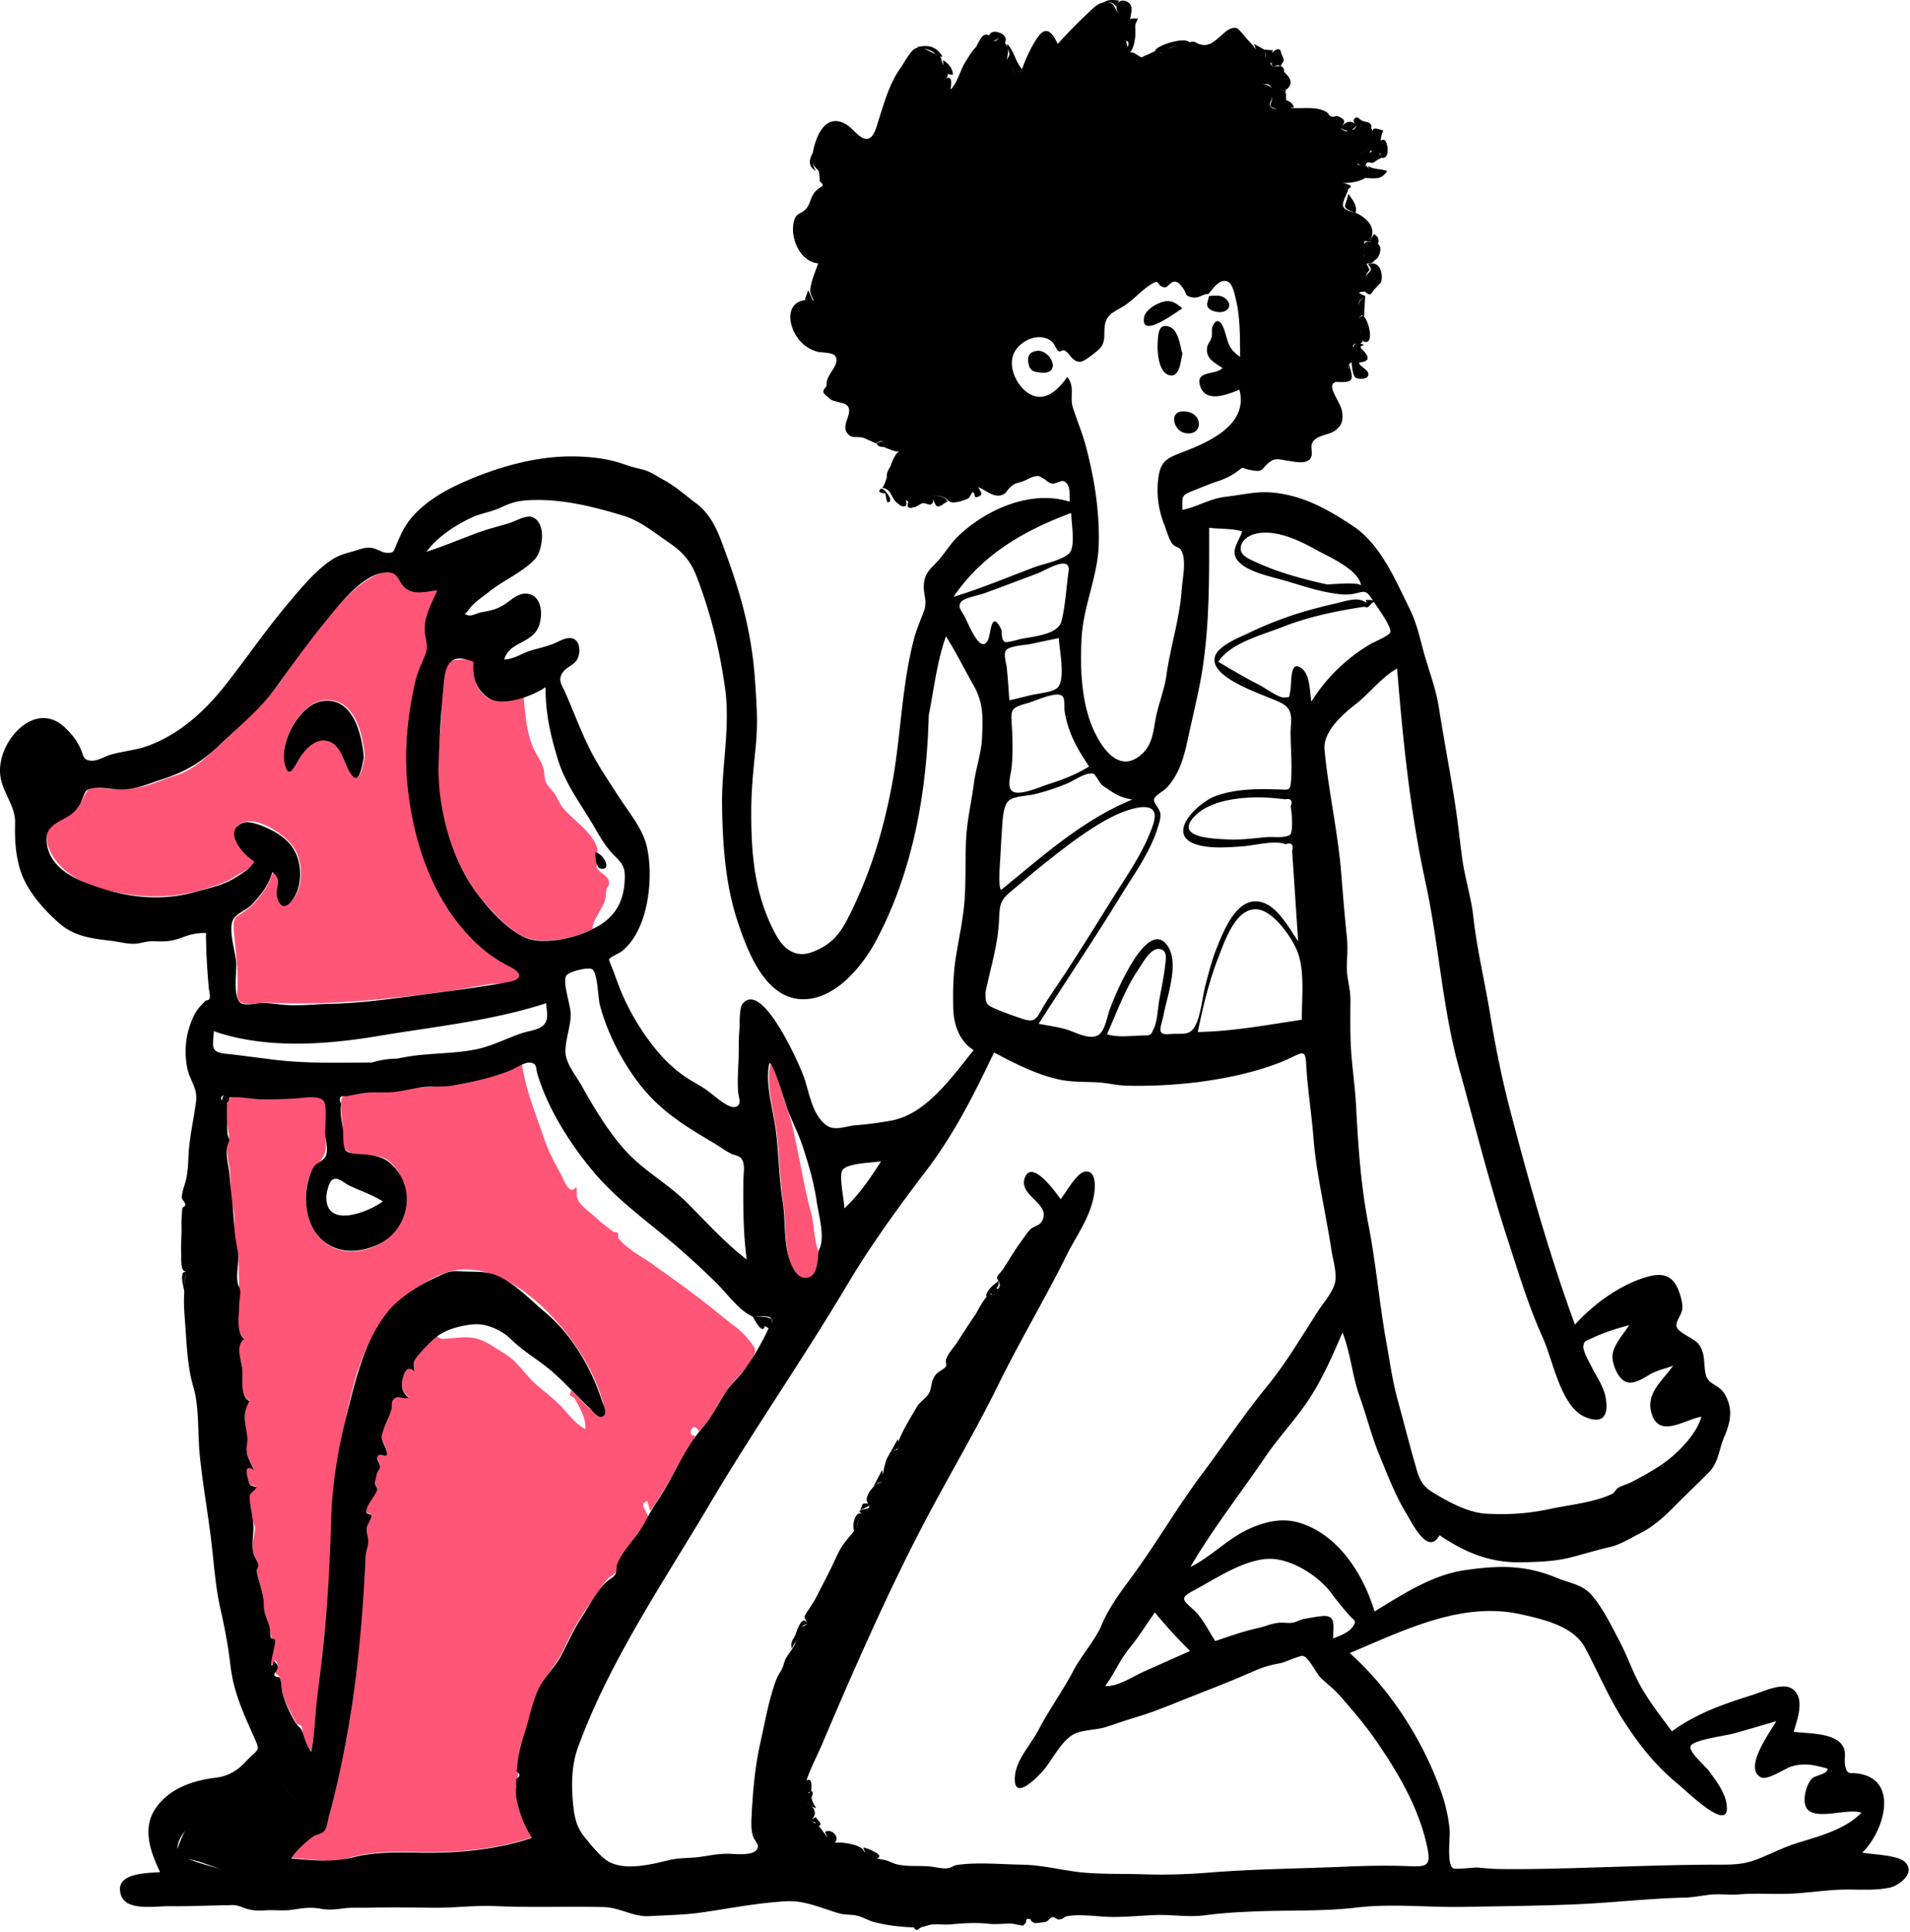 <svg xmlns="http://www.w3.org/2000/svg" width="693" height="701" fill="none">
  <path fill="#FF5678" fill-rule="evenodd" d="M132.348 274.558c-.638-8.128-3.622-21.14-14.243-20.532-8.862.508-16.47 14.384-14.829 22.489 1.191 5.883 3.105 2.541 4.726-.287.212-.37.419-.732.619-1.062 2.036-3.373 5.722-7.453 10.098-6.588 3.767.746 5.36 4.469 6.808 7.855.422.984.831 1.94 1.277 2.786 3.43 6.496 4.62.213 5.417-3.998l.127-.663Zm-44.083 23.829c-7.544 2.736.666 11.917 4.236 13.906-.692 1.996-3.847 3.802-6.22 5.161l-.002.001c-.648.371-1.237.708-1.703 1.007-2.808 1.804-6.395 2.903-9.69 3.912l-.393.12-.328.101c-9.297 2.86-18.333 3.276-27.928 1.874-9.22-1.347-19.778-4.349-25.726-11.906-2.573-3.268-4.938-8.243-2.47-12.335 1.152-1.911 3.181-2.9 5.246-3.907 1.921-.937 3.873-1.888 5.176-3.611.61-.805 1.054-1.748 1.492-2.678.401-.85.796-1.69 1.31-2.403.18-.251.333-.471.468-.664.49-.7.73-1.042 1.056-1.186.314-.138.708-.092 1.481-.003.351.041.781.09 1.316.136 5.31.45 10.972.792 16.2-.487 2.242-.548 4.45-1.369 6.647-2.185 1.655-.615 3.303-1.227 4.955-1.719 4.081-1.217 7.951-3.775 11.107-6.532 7.28-6.361 14.407-13.273 21.148-20.205 3.701-3.806 6.667-8.215 9.638-12.631 2.408-3.579 4.819-7.163 7.628-10.435 1.433-1.669 2.855-3.432 4.298-5.22 5.714-7.082 11.748-14.562 20.067-18.201 4.716-2.062 5.649-.782 7.422 1.65.477.655 1.017 1.394 1.708 2.174 2.755 3.11 6.576 2.581 10.299 2.064.794-.11 1.583-.219 2.356-.293-.374.852-.782 1.716-1.195 2.591-1.645 3.487-3.375 7.153-3.455 10.953-.026 1.263.309 2.453.641 3.63.316 1.122.628 2.231.621 3.379-.01 1.553-.852 3.036-1.678 4.493-.416.732-.828 1.459-1.128 2.183-4.033 9.719-5.008 22.887-5.159 33.323-.311 21.59 6.152 44.587 19.898 61.515 2.9 3.572 6.161 6.872 9.806 9.691.678.524 2.193 1.295 3.91 2.168h.001c3.3 1.679 7.346 3.738 7.627 5.153.674 3.388-5.401 3.748-9.067 3.965h-.001c-.84.05-1.553.092-2.03.162-2.477.361-4.941.795-7.404 1.228h-.002v.001h-.001c-2.885.507-5.771 1.015-8.677 1.406-21.588 2.903-42.899 5.222-64.663 4.049-.876-.047-2.03.082-3.252.218-2.138.239-4.487.501-5.935-.112-2.133-.903-1.984-2.52-1.804-4.474.046-.496.094-1.013.107-1.546.122-4.98-.373-9.901-.869-14.832-.177-1.765-.355-3.531-.505-5.301-.362-4.288.336-4.742 2.602-6.219.607-.396 1.327-.865 2.168-1.5 4.121-3.111 8.15-8.887 9.495-13.837 2.475 1.996 2.195 3.396 1.832 5.205-.199.993-.422 2.109-.229 3.514.666 4.837 3.936 4.044 6.093.807 3.346-5.022 3.05-12.96-.077-17.979-2.801-4.494-12.795-11.395-18.464-9.339ZM260.812 476.68c2.055 1.654 4.109 3.306 6.2 4.918 2.108 1.625 3.702 3.236 5.269 5.354l.32.431c1.653 2.221 1.84 2.472.566 5.032-1.398 2.805-3.445 5.036-5.486 7.26-1.49 1.624-2.978 3.245-4.207 5.084-1.073 1.606-2.023 3.273-2.968 4.934l-.001.001c-1.98 3.477-3.945 6.928-6.997 9.733-2.017-4.548-4.623 2.099-1.274 1.398-.971 2.88-2.691 5.494-4.411 8.107-1.035 1.573-2.07 3.145-2.942 4.776-2.743 5.13-5.742 9.79-8.989 14.613l-.1-.363-.266-.961-.232-.836-.395-1.425c-2.409.576-1.508 2.06-.843 3.158.207.341.391.645.447.872.058.242.16.42.262.596.239.417.475.828.132 2.071-.261.941-.976 1.782-1.659 2.585-.281.331-.557.655-.793.977-1.586 2.165-3.077 4.385-4.572 6.61l-.657.978c-1.231 1.828-1.879 3.424-2.561 5.103a60.487 60.487 0 0 1-.81 1.933c-.598 1.347-1.166 1.709-1.88 2.163-.446.284-.95.604-1.553 1.225-1.023 1.053-2.043 2.599-3.019 4.079-.569.862-1.124 1.702-1.655 2.409-4.294 5.711-8.152 12.25-11.083 18.747-1.275 2.827-3.042 5.27-4.812 7.715-2.107 2.914-4.217 5.83-5.499 9.401-.674 1.874-1.109 3.802-1.544 5.729-.343 1.522-.687 3.044-1.148 4.54-.377 1.221-.847 2.409-1.317 3.597-.748 1.889-1.495 3.777-1.866 5.794-.298 1.614-.306 3.38-.314 5.048-.005 1.149-.01 2.252-.109 3.228-.06.589-.177 1.274-.303 2.018l-.001.001c-.293 1.722-.64 3.763-.471 5.685.513 5.801 2.919 10.835 5.792 15.668-13.105 4.441-28.015 5.689-41.764 5.367-7.027-.166-15.035-.232-21.911 1.394-.827.195-1.614.401-2.38.601-2.915.761-5.519 1.441-8.827 1.182-2.769-.217-5.536-.463-8.304-.709-1.403-.124-2.805-.249-4.208-.37 1.064-2.144 4.234-4.774 6.507-6.66.328-.272.637-.529.919-.766.621-.525 1.438-.856 2.227-1.177.847-.343 1.662-.674 2.172-1.217.848-.903 1.254-2.819 1.574-4.33.106-.5.202-.956.302-1.315 3.093-11.098 5.377-22.297 7.314-33.65 3.423-20.06 4.75-40.484 6.014-60.669.041-.66.21-1.382.379-2.103.202-.866.405-1.731.385-2.483-.024-.918-.113-1.671-.198-2.387-.121-1.021-.234-1.967-.134-3.214.052-.648.451-1.4.843-2.139.422-.793.834-1.571.798-2.185-.027-.467-.4-.566-.803-.673-.498-.133-1.042-.277-1.041-1.142.003-1.344 1.149-3.04 2.217-4.618.721-1.068 1.406-2.081 1.677-2.896.151-.456-.11-1.003-.374-1.553-.219-.457-.439-.916-.425-1.329-.01.281.75-3.142.78-3.276.098-.426.316-.73.533-1.033.302-.422.602-.841.575-1.585-.015-.414-.252-.875-.496-1.35-.406-.792-.833-1.622-.287-2.337.291-.382.956-.279 1.619-.176.696.108 1.389.215 1.64-.241.319-.58-.234-1.868-.818-3.23-.569-1.328-1.168-2.725-1.017-3.6.265-1.524.964-3.059 1.668-4.605.63-1.382 1.264-2.774 1.595-4.174.102-.435.134-.951.166-1.487.067-1.09.138-2.26.826-2.993.975-1.038 1.875-.852 2.935-.634.76.157 1.601.33 2.609.081-2.463-2.09-2.94-3.921-2.213-6.973.569-2.382 1.702-5.027 4.307-2.648-.389-3.556-.375-4.111 2.28-6.805.436-.442.884-.987 1.345-1.548.9-1.095 1.852-2.253 2.87-2.837l1.399-1.469c.631.658 1.382 1.031 2.251 1.116 1.411-.075 2.688-.19 3.878-.298 5.089-.46 8.582-.776 14.125 2.842.772.504 1.543.975 2.306 1.44 2.088 1.273 4.116 2.509 5.932 4.305 1.167 1.154 2.238 2.394 3.31 3.635 1.467 1.698 2.935 3.397 4.647 4.874.947.817 1.89 1.592 2.823 2.359 2.331 1.916 4.601 3.782 6.71 6.123.387.429.772.867 1.158 1.308 2.052 2.339 4.152 4.733 6.906 6.126.23-3.61-1.57-6.869-3.319-10.036-.15-.272-.3-.542-.447-.812-.225-.41-1.856-1.512-1.82-1.39-.099-.343.039-.663.173-.973.134-.31.263-.61.147-.915.966.873 1.942 1.89 2.939 2.928 1.931 2.011 3.936 4.098 6.079 5.365 4.916 2.907 3.249-2.141 2.173-5.398v-.001c-.085-.255-.165-.5-.239-.728-2.884-8.968-8.109-17.562-14.15-24.8-10.57-12.661-28.202-26.797-45.076-18.828-16.724 7.899-25.534 21.165-30.333 38.811-5.568 20.483-8.125 40.054-8.654 61.271-.304 12.147-1.543 24.194-2.82 36.273-.366 3.466-.669 7.016-.975 10.596-.733 8.596-1.481 17.363-3.16 25.533-1.493-2.173-2.373-3.812-3.118-6.253-.131-.427-.134-.85-.137-1.272-.005-.553-.009-1.103-.302-1.654-.122-.229-.499-.326-.867-.421-.351-.091-.695-.18-.805-.378l-.214-.387c-1.834-3.304-4.274-7.701-5.093-11.402-.177-.8-.22-1.468-.261-2.097-.063-.966-.12-1.84-.645-2.957-.376-.797-.666-.878-.9-.943-.273-.076-.469-.131-.636-1.281-.013-.089.104-.197.261-.341.36-.332.934-.861.641-1.824-.758-2.488-1.357-1.522-1.823-.769-.188.303-.355.571-.5.565-.638-.027-.019-2.661.528-4.986.356-1.516.682-2.9.608-3.344-.119-.709-.353-.817-.59-.926-.194-.089-.39-.179-.523-.604a26.659 26.659 0 0 1-.787-3.265c-.252-1.503-.636-2.584-1.003-3.616-.513-1.442-.992-2.79-1.028-5.063-.045-2.861-.707-5.103-1.395-7.431-.444-1.501-.898-3.038-1.204-4.801-.074-.419.123-.865.313-1.297.185-.421.364-.828.283-1.185-.173-.772-.544-1.476-.922-2.194-.36-.685-.727-1.381-.934-2.159-.505-1.895-.149-3.643.206-5.387.27-1.323.538-2.645.431-4.029.041.526-.996-2.362-1.06-2.617-.203-.794-.249-1.734-.295-2.683-.04-.804-.08-1.615-.215-2.349-.068-.364-.174-.758-.283-1.166-.34-1.27-.718-2.674-.092-3.735.28-.473.73-.649 1.202-.834.487-.191.998-.391 1.373-.933a16.23 16.23 0 0 0-1.408-.383c-.402-.093-.64-.148-.814-.285-.25-.198-.369-.568-.656-1.472a81.912 81.912 0 0 0-.25-.777c-.937-2.862-1.028-5.26 2.076-3.368a35.041 35.041 0 0 0-.895-1.951c-.702-1.456-1.45-3.006-1.667-4.417-.153-.99-.034-1.964.085-2.938.107-.883.215-1.766.12-2.66a51.706 51.706 0 0 0-.446-3.104c-.558-3.382-1.003-6.081 1.225-9.882-2.68-1.37-2.632-5.157-2.589-8.545.017-1.381.034-2.697-.135-3.755a50.816 50.816 0 0 0-.402-2.131c-.642-3.169-1.236-6.098 1.201-8.23-2.952-2.121-2.42-7.964-2.016-12.418.113-1.24.216-2.373.231-3.287.033-2.009-.028-4.032-.092-6.136-.064-2.103-.13-4.289-.107-6.622.021-1.98-.393-3.496-.867-5.233-.157-.576-.32-1.177-.478-1.827-.484-2.003-.386-3.729-.287-5.485.068-1.19.136-2.395.024-3.709-.102-1.192-.365-2.386-.63-3.597-.312-1.415-.628-2.852-.699-4.334-.05-1.038-.05-2.123-.049-3.218 0-1.866.001-3.76-.249-5.498-.113-.788-.253-1.499-.389-2.194-.258-1.317-.505-2.575-.543-4.188-.006-.278-.06-.64-.119-1.019-.095-.619-.197-1.283-.104-1.705l.03-.061c.164-.364.987-2.182.981-1.241.011-1.515-.276-3.016-.57-4.564-.469-2.443-.958-5.003-.33-7.916.735-3.409 1.367-3.357 4.133-3.127h.003c.404.034.853.071 1.355.102l.614.038c2.905.179 5.81.359 8.72.37 1.141.004 2.997-.216 5.138-.47 5.433-.645 12.704-1.509 14.8.532 1.785 1.739 1.487 8.268 1.275 12.924-.076 1.653-.14 3.069-.097 3.952.147 3.026-1.386 4.892-3.035 6.899-1.338 1.629-2.752 3.35-3.404 5.859-2.774 10.675 1.809 24.766 14.317 25.678 11.667.852 22.859-8.741 21.257-20.532-.643-4.732-2.823-9.882-6.938-12.651-1.871-1.259-4.731-1.481-7.525-1.697-3.15-.243-6.216-.48-7.685-2.191-.953-1.111-.925-4.585-.904-7.122.007-.904.013-1.69-.026-2.206a44.25 44.25 0 0 0-.249-2.168c-.385-2.948-.874-6.702.605-7.765 2.128-1.531 8.699-1.561 11.127-1.567l.207-.001c3.361-.008 6.436-.016 9.782-.582 3.277-.555 6.55-.86 9.812-1.163v-.001c4.26-.396 8.501-.791 12.706-1.739 7.372-1.662 14.183-3.399 21.128-6.369 1.101 7.399 3.491 14.105 5.915 20.907v.002c.711 1.995 1.425 3.997 2.11 6.029 1.428 4.235 3.655 8.551 5.842 12.442.271.483.556 1.093.858 1.739v.001c1.274 2.726 2.849 6.097 4.948 3.269.199.845.185 1.49.172 2.106-.016.717-.03 1.395.292 2.302.607 1.711 3.041 3.724 5.07 5.401v.001c.796.657 1.529 1.264 2.066 1.78 1.281 1.234 2.652 2.267 4.035 3.309l.001.001c.6.452 1.202.905 1.8 1.378.187.147.47.166.749.186.305.021.605.041.771.228.356.405.296.906.248 1.307-.032.263-.059.483.04.607 2.26 2.839 5.731 5.079 9.008 7.193 1.218.786 2.408 1.554 3.499 2.329 5.76 4.09 11.492 8.178 17.105 12.464 2.328 1.778 4.599 3.606 6.868 5.432h.001v.001Zm-85.455-149.726c4.245 4.892 10.82 12.36 17.397 13.835 6.433 1.443 16.53-.56 22.271-3.72-.252-1.442 1.161-3.944 2.478-6.279.802-1.421 1.569-2.779 1.904-3.798.323-.984.377-1.748.432-2.514.039-.555.079-1.11.221-1.75.117-.525.328-.801.52-1.053.271-.355.506-.661.389-1.549-.198-1.532-1.305-2.369-2.388-3.188-.827-.626-1.641-1.241-2.023-2.148-.158-.372.018-1.702.162-2.798.077-.586.146-1.105.149-1.373.033-2.149-.158-3.517-1.246-5.362-1.724-2.925-4.317-5.299-6.872-7.639-1.373-1.257-2.735-2.505-3.946-3.823-1.058-1.151-1.69-2.354-2.352-3.613-.329-.625-.665-1.264-1.064-1.917-.426-.698-.982-1.33-1.53-1.955-.734-.835-1.457-1.658-1.841-2.604-.326-.802-.42-1.758-.515-2.723-.087-.875-.174-1.758-.435-2.541-.496-1.482-1.263-2.814-2.03-4.146-.578-1.001-1.155-2.003-1.617-3.07-2.196-5.072-2.763-11.109-3.285-16.659l-.152-1.604-.31.072c-6.61 1.543-12.964 3.025-16.621-4.312-.472-.947-.56-2.881-.644-4.735-.088-1.944-.173-3.8-.691-4.343-.712-.745-7.84-.273-8.652.398-2.924 2.418-2.902 10.714-2.887 16.095.003 1.305.006 2.439-.033 3.275-.121 2.558-.316 5.122-.511 7.688-.385 5.068-.771 10.145-.588 15.206.544 15.023 6.346 33.163 16.31 44.647Zm115.382 97.306c1.039 5.2 2.083 10.424 3.459 15.523.579 2.145.847 4.26 1.115 6.374.344 2.714.688 5.425 1.687 8.196-.097.631-.156 1.357-.219 2.123-.239 2.94-.526 6.474-3.201 7.516-3.048 1.186-5.029-1.711-6.162-4.221-2.003-4.445-2.272-9.863-2.533-15.123-.137-2.766-.272-5.488-.657-8.001-.744-4.868-1.091-9.695-1.44-14.53-.268-3.714-.536-7.433-.984-11.178-.265-2.215-.715-4.601-1.177-7.054-1.123-5.958-2.322-12.317-1.138-17.619 1.135-.028 3.235 6.916 4.604 11.441.482 1.593.873 2.887 1.099 3.471 1.964 5.062 2.97 10.161 4.006 15.413.218 1.105.437 2.217.667 3.337.296 1.44.585 2.885.874 4.332Z" clip-rule="evenodd"/>
  <path fill="#000" fill-rule="evenodd" d="M652.369 668.659c-4.621 1.434-8.953 3.547-13.406 5.434-5.055 2.143-8.583 2.519-14.103 2.51-21.368-.032-42.515 1.065-63.923 1.497-5.847.118-11.783.176-17.63.07-2.362-.043-4.677-.311-7.026-.505-1.519-.125-8.138.785-9.021.253-2.482-1.493-1.008-11.109-1.309-14.19-.524-5.35-1.879-10.506-3.766-15.533-6.75-17.984-18.101-35.531-32.454-48.367 19.407-8.15 40.578-18.896 62.115-14.061 8.203 1.841 19.075 4.251 23.3 12.187 4.508 8.472 8.457 17.787 13.611 25.899 5.76 9.064 11.875 16.831 20.214 23.63 3.291 2.683 19.872 19.165 17.353 6.442-.807-4.081-3.792-7.874-6.176-11.206-1.212-1.695-7.748-7.253-6.731-9.217 1.142-2.202 12.928-3.754 15.454-4.455 5.218-1.446 10.407-2.99 15.604-4.508-1.879 3.542-12.103 16.944-5.571 20.369 2.4 1.259 8.607-3.199 11.237-3.982 4.48-1.333 8.575-.455 12.979.865-.114 2.162-4.361 2.19-5.773 3.667-2.065 2.161-3.515 7.988-1.896 10.577 3.016 4.824 14.69-.099 19.911 1.732-5.868 6.055-15.074 8.434-22.993 10.892Zm-291.585-199.12c.061.125-.05.299-.752.908-.214-.769-.595-.938-1.064-.726.377-.411.688-.627 1.064.726a4.06 4.06 0 0 0 .752-.908Zm1.785-2.539c-.14.463-.459.68-.945.668l.068-.215c.323-1.01.754-.838.61-2.697.194.311.341.624.233.937.308.472.318.907.034 1.307Zm-51.941 87.279c.493-1.19.623-2.573 1.26-3.668-.624 1.11-.634 2.479-1.26 3.668ZM511.395 677.16c-7.735-.309-15.273-.171-23.006.165-16.523.72-33.12.826-49.612 2.151-8.067.649-15.822.896-23.914.625-7.074-.238-14.174.014-21.227-.579-7.744-.651-14.994-2.792-22.81-2.908-7.472-.111-16.371-.975-23.619.116-1.252.188-1.926.986-3.402 1.178-2.04.266-4.911-.565-6.999-.706-3.665-.247-7.717.159-11.293-.696-1.228-.292-2.088-.743-3.279-1.224-1.075-.433-3.485-.767-4.076-.922 3.408-1.27-4.152-3.86-4.761-4.001-.153.516.186 1.239.745 1.939-1.935-1.484.137-.936-3.027-2.44-1.33-.633-3.845-1.04-5.336-1.208-1.435-.161-2.21.009-2.863-.028.132-.146.262-.342.388-.603 1.056-2.178-2.161-4.665-3.969-3.202.209.426.548 1.213.958 1.985-.018-.021-.034-.037-.052-.059-.67-.774-1.931-2.754-3.186-4.086 1.591-.878-.355-2.072-1.089-3.297-.502.276-1.059.51-1.347.894.418-.873 1.454-1.663.846-3.36-.173-.485-.633-1.216-1.209-1.729.547.427 1.117.903 1.854.801-.922-1.396-1.26-1.922-1.612-3.322-.247-.984 1.131-1.936-.178-2.826.04-.929.592-5.193-1.724-3.705l-.001.001.002-.005c1.482-4.534 4.004-9.215 5.877-13.648 4.365-10.323 8.852-20.724 13.42-30.957 7.553-16.928 15.439-33.813 24.13-50.286 8.615-16.331 18.021-32.125 26.153-48.681 7.843-15.972 16.993-31.255 24.891-47.202 3.721-7.511 8.706-13.722 9.975-22.449.41-2.827.54-8.721-3.738-7.66-2.781.689-6.673 7.651-8.468 9.915-1.608-2.207-10.679-15.18-13.112-7.451-2.087 6.627 10.977 9.513 5.765 16.188-.517.662-2.658 1.33-3.361 1.942-1.368 1.191-2.62 3.292-3.677 4.728-2.409 3.275-4.402 6.755-6.629 10.142-.418.638-1.95 2.079-2.068 2.825-.062.396.27.803.53 1.215-1.812 1.603-4.097 3.02-4.521 5.617a.581.581 0 0 0 .352.043c-1.684 1.761-3.816 6.03-4.121 6.475-2.269 3.301-4.496 6.754-6.738 10.236-1.212 1.883-3.332 4.097-4.027 6.212-.241.731.464 2.042-.194 2.727-1.729 1.8-3.419 1.417-4.713 5.037-.508 1.425-.554 3.418-1.372 4.641-1.312 1.961-3.188 2.885-4.414 4.995-2.325 4.004-5.112 8.4-6.577 12.44-.005.017-.006.032-.013.049a18.82 18.82 0 0 0-.2-1.034c-.831 1.491-1.66 2.982-2.489 4.474 1.435-.28 2.203-.671 2.553-1.309a2.14 2.14 0 0 1-.24.667 7.507 7.507 0 0 1-2.313.642 42.863 42.863 0 0 0-1.563 2.812c-.238.484-1.038 3.434-1.375 5.668-.124-.867-.248-1.645-.262-1.748l-3.158 6.077c1.91-1.468 1.803-1.717 3.621-1.753-2.292.046-5.761 3.265-6.079 6.358-.052.502.256 1.052.528 1.571a3.2 3.2 0 0 0-.198-.023c-2.4-.204-1.698.28-2.608 2.28.347-.139 2.368-.927 3.128-1.542.082.263.096.504-.032.709-.595.945-5.456.335-2.334 2.433-2.594-1.743-3.89 3.98-3.008 5.947-.698 1.008-1.53 1.937-2.312 2.87-1.923 2.293-2.985 4.032-4.245 6.824-2.145 4.754-4.703 9.473-7.047 14.136-.89 1.773-1.928 3.283-3.019 4.929-1.937 2.921-1.596 2.192-.069 5.374-.573-.186-1.421.265-2.241.92.446-.757 1.014-1.319 2.241-.92-1.938-4.037-3.602.883-4.494 3.196.04 0 .073-.011.11-.013-.121.18-.213.34-.269.467-.911 1.877-1.985 3.027-1.208 4.995.224-1.095 1.112-1.942 1.489-2.883-.531 2.295-3.035 5.045-3.791 6.565-.628 1.263-.717 2.588-1.489 3.962-.724 1.29-1.377 2.159-1.934 3.635-2.692 7.136-4.003 15.085-5.701 22.58-2.008 8.857-2.835 18.269-3.265 27.334-.125 2.635-.194 4.964.755 7.466.138.363 1.616 2.293 1.578 2.999-.205 3.688-7.131 2.921-9.795 2.815-4.235-.17-7.118.514-11.186 1.103-3.753.542-7.436.245-11.247 1.166-6.329 1.529-15.754 3.952-21.874.592-2.959-1.624-6.685-6.333-8.832-8.976-2.643-3.252-3.532-6.564-4.006-10.707-.808-7.088-.863-14.919 1.601-21.692 11.449-31.474 31.09-60.085 48.029-88.728 15.895-26.878 33.714-52.354 49.641-79.16 8.42-14.17 18.549-28.189 28.564-41.285 10.236-13.385 17.54-27.949 24.757-43.1 7.48 3.967 15.398 8.046 23.763 9.839 4.755 1.019 9.477.71 14.273 1.039 3.534.242 6.491 1.077 10.091 1.169 15.784.402 34.022-1.489 49.11-6.151 3.62-1.119 6.857-2.279 10.251-3.891 4.332-2.057 5.503-2.93 5.749 1.852.476 9.257 1.987 18.256 2.698 27.459.694 8.971 2.501 17.817 4.099 26.68.809 4.489 1.681 8.974 2.345 13.486.504 3.424 2.024 8.186 1.42 11.609-.666 3.778-4.246 7.612-6.295 10.836-2.079 3.271-4.169 6.535-6.242 9.809-3.889 6.142-7.76 11.969-12.352 17.603-8.512 10.446-15.76 21.369-23.832 32.156-8.571 11.454-15.695 23.826-24.107 35.397-4.443 6.113-8.987 11.878-11.899 18.762-2.416 5.71-7.277 10.963-10.249 16.614-3.904 7.419-8.869 14.215-12.746 21.672-2.706 5.208-7.933 10.505-8.481 16.558-.919 10.155 8.736.007 10.971-2.824 2.997-3.798 6.284-10.444 10.787-12.503 3.216-1.47 7.915-1.31 11.405-2.461 3.659-1.206 7.25-2.458 10.945-3.56 7.196-2.151 14.138-5.186 21.134-7.916 7.241-2.826 14.48-5.678 21.585-8.82 3.29-1.455 6.061-2.201 9.575-2.834 1.512-.273 6.923-2.829 8.114-2.612 2.001.364 4.759 6.245 6.276 7.757 2.338 2.332 4.968 4.238 7.152 6.746 4.303 4.942 8.861 10.207 12.592 15.576 8.336 11.996 16.133 25.103 19.098 39.553 1.331 6.486-.222 6.917-6.494 6.665ZM294.59 661.477a1.424 1.424 0 0 1-.104-.314c.027.101.05.2.104.314.987-.586 1.249-.275 1.349.204-.496-.319-.96-.435-1.349-.204Zm-2.299-6.697a2.73 2.73 0 0 1-.065-.507c.014.168.027.336.065.507.54-.362.991-.259 1.424 0-.461-.25-.958-.313-1.424 0Zm.992-4.384c.303-.022.648-.187 1.037-.578-.319.321-.619.658-.893 1.009.005-.043.012-.084.015-.129.006-.084-.063-.188-.159-.302Zm-98.292-36.719c-2.247 5.298-3.182 11.095-5.091 16.521-1.46 4.151-2.043 8.251-2.426 12.592 1.332.982 1.302 1.846-.089 2.594a20.559 20.559 0 0 0-.101 2.84c-.362 2.764.171 5.169.903 7.818 1.158 4.201 2.627 7.219 4.782 10.85-13.08 4.438-27.983 5.687-41.707 5.366-7.417-.174-15.738-.19-22.966 1.639-7.783 1.971-14.607 1.148-22.603.459 1.168-2.353 5.632-6.279 7.893-7.914 1.151-.831 3.044-.973 3.916-1.904 1.246-1.328 1.392-3.905 1.875-5.645 3.084-11.099 5.367-22.291 7.304-33.643 3.413-20.012 4.999-40.497 6.006-60.659.085-1.705.966-3.62.923-5.235-.056-2.122-.663-2.817-.492-4.95.111-1.391 1.778-3.279 1.658-4.516-.077-.775-1.975-.106-1.861-1.622.178-2.337 3.202-5.416 3.889-7.513.305-.933-.833-1.862-.798-2.881-.01.291.751-3.152.78-3.276.229-.989 1.156-1.405 1.106-2.617-.046-1.102-1.651-2.545-.782-3.687.879-1.155 2.7.593 3.254-.417.63-1.145-2.14-5.055-1.832-6.828.539-3.104 2.65-6.442 3.477-9.593.31-1.182-.189-2.642.772-3.665 1.673-1.781 3.124.046 5.537-.552-2.394-2.033-2.92-3.993-2.21-6.972.576-2.419 1.687-5.037 4.301-2.647-.345-3.15-.713-3.47 1.549-6.101 1.953-2.272 4.484-4.993 6.822-6.733 3.494-2.603 9.072-3.941 13.216-4.247 4.523-.333 10.083 2.091 13.507 5.509 4.163 4.158 9.548 7.189 14.272 11.164 5.044 4.244 9.375 9.285 14.221 13.784.995.923 2.827 3.506 4.364 3.062 2.507-.725.482-4.466-.067-6.131-3.908-11.839-10.93-23.767-20.591-31.844-4.981-4.167-9.938-9.437-15.729-12.471-4.678-2.452-8.332-2.066-13.306-2.241-4.251-.15-5.125-.401-8.916 1.388-2.688 1.268-5.349 2.506-7.885 4.057-4.055 2.478-8.238 5.491-11.235 9.236-7.979 9.974-11.093 22.656-14.229 34.81-3.45 13.368-5.825 26.43-6.244 40.301-.425 14.114-1.079 28.02-2.47 42.077a727.577 727.577 0 0 1-2.502 21.89c-.87 6.717-.915 13.936-2.269 20.532-1.704-2.484-2.234-4.402-3.175-7.078-.635-1.802-1.279-1.74-2.198-3.069-1.947-2.811-4.381-8.144-5.148-11.615-.469-2.122-.035-3.186-.905-5.053-.269-.577-1.73-.125-1.965-1.039-.168-.655.748-1.162.707-1.385-.096-.517 1.326-1.091.098-2.717-1.745-2.308-.852.588-1.794.548-.785-.033 1.57-8.001 1.293-9.157-.098-.409-1.433-.463-1.54-.843-.324-1.149-.25-2.813-.567-4.06-.773-3.044-1.92-4.264-1.976-7.74-.075-4.594-1.777-7.846-2.596-12.229-.158-.843.77-1.755.596-2.482-.352-1.484-1.45-2.783-1.854-4.353-.778-3.023.261-7.288.048-9.746-.187-2.151-.79-5.643-1.187-8.315-.646-4.35.515-2.93 2.404-5.667-2.619-.845-2.286-.102-3.123-2.917-.966-3.251-.877-5.168 2.073-3.368-.784-1.931-2.239-4.297-2.559-6.367-.297-1.922.406-3.688.205-5.597-.545-5.166-2.157-7.97.778-12.983-3.772-1.932-2.129-8.586-2.72-12.298-.637-4.007-2.184-7.749.798-10.359-3.066-2.206-1.852-8.534-1.839-11.913.005-1.533.525-4.231.393-5.592-.092-.957-.743-1.6-.932-2.714-.697-4.131.842-8.221-.084-12.33-1.043-4.63-1.165-8.58-1.523-13.118-.346-4.398-1.026-8.969-1.319-13.478-.216-3.346-1.52-6.966-.92-10.432.048-.273.844-2.739.867-2.182-.037-.891-.686-1.994-.716-2.525-.213-4.012-.29-7.283-.118-11.355-.008 0-.017-.002-.025-.001.497-.302.764-.93.785-1.908 3.753-.363 7.86.554 11.651.655 4.088.108 8.162-.096 12.245-.284 2.626-.122 8.287-1.366 10.287.827 1.448 1.589.537 9.765.634 11.891.114 2.513 1.386 6.456-.084 8.655-.912 1.364-2.973 1.909-4.035 3.406-.647.911-1.173 2.439-1.516 3.429-1.038 2.982-1.452 6.201-1.293 9.349.75 14.741 12.563 21.51 25.827 15.57 11.555-5.174 14.697-20.824 4.769-29.593-2.337-2.065-4.828-2.589-7.811-3.099-1.896-.324-7.069-.125-8.308-1.478-1.23-1.342-.93-5.53-1.066-7.273-.219-2.797-1.344-6.953-.734-9.652-.999-2.249-.333-3.2 2.002-2.855l2.217-.446c1.862-.337 3.691-.744 5.582-.874 3.37-.231 6.656.169 10.029-.282 3.308-.443 6.55-1.27 9.864-1.698 3.522-.455 6.98.051 10.465-.547 7.234-1.238 15.006-2.904 21.773-5.747 1.813-.761 4.885-2.954 6.896-2.592 2.408.434 1.764 1.966 2.458 4.257 3.848 12.706 11.842 25.259 20.303 35.361 7.988 9.535 18.517 17.225 28.04 25.222 5.774 4.849 11.318 9.946 16.678 15.245 3.89 3.847 8.065 9.861 13.089 12.08 1.146.042 5.562-.464 6.369.364.932.953.875 1.486.503 2.081 1.067-2.812-4.011-2.338-6.872-2.445.325.545 3.537 6.988 4.332 3.404l1.384.825c-2.283 5.044-5.24 10.1-8.451 14.614-2.341 3.292-5.365 5.673-7.465 9.084-2.652 4.305-4.86 8.773-8.219 12.608-6.699 7.651-10.427 17.938-16.267 26.427-2.807 4.08-4.272 7.872-7.193 11.933-2.284 3.178-5.984 7.198-7.316 10.854-.531 1.462.039 2.73-.934 4.084-.615.856-2.437 1.785-3.296 2.672-3.413 3.525-6.074 8.554-8.75 12.701-2.851 4.416-4.838 8.997-7.253 13.597-2.477 4.72-6.576 8.064-8.722 13.122Zm-88.584 13.538c.184.496-.922 1.339-3.86 1.028 2.91.308 4.024-.528 3.86-1.028Zm-7.224 16.593ZM80.86 678.505c-2.393-.836-8.617-2.315-12.67-4.063 1.808.506 3.69.923 4.414 1.176l8.256 2.887c3.898-14.052 18.534-19.408 31.058-24.597-6.033-.253-8.188-5.49-11.835-9.234 3.639 3.734 5.829 8.982 11.835 9.234-12.522 5.188-27.16 10.546-31.058 24.597Zm-13.69-14.147c-.138.228-.274.464-.41.72-.374.699-1.78 3.821-2.37 5.871-.12-2.107 1.131-4.572 2.78-6.591Zm13.78-266.817a1.22 1.22 0 0 1 .565-.091c-.654.03-.832.808-.86 1.886-.569-.604-.705-1.396.294-1.795Zm45.456 32.472c4.265 2.118 8.404 3.351 12.473 5.913-4.992 3.881-20.929 10.148-20.453-1.845.056-1.397.873-5.152 2.148-5.983 1.94-1.264 4.141 1.075 5.832 1.915ZM77.58 374.17c18.782 6.554 40.663 4.934 59.752 1.737 20.51-3.434 40.987-5.456 60.855-11.885.02 2.767 1.22 5.664-.972 7.945-1.719 1.788-5.444 2.126-7.715 2.879-5.94 1.97-11.042 4.839-17.251 6.016-6.954 1.319-13.901 1.292-20.916 2.072-2.54.283-4.929.738-7.315 1.197-3.304.049-5.893.497-9.192 1.413-11.8.056-23.52.406-35.27-1-5.969-.715-11.872-1.59-17.855-2.199-5.604-.57-4.353-2.986-4.12-8.175Zm-7.185-50.415c-11.06 3.055-22.469 2.141-33.35-1.357-7.87-2.528-18.31-6.233-19.965-15.81-1.093-6.318 2.694-7.463 7.147-10.086 2.131-1.255 3.167-2.203 4.6-4.329.851-1.263 1.615-4.431 2.57-5.295 2.326-2.105 9.667-.257 13.307-.42 5.424-.242 9.1-2.065 14.09-3.674 8.814-2.843 14.392-6.29 21.234-12.794 6.655-6.326 14.47-12.761 19.851-20.217 6.027-8.348 11.794-16.472 18.359-24.434 4.865-5.9 13.69-17.71 22.419-17.656 4.381.028 3.733 4.16 7.212 6.26 3.177 1.917 7.333.583 10.825.251-2.302 5.231-5.494 10.612-4.365 16.532.634 3.315.97 4.46-.325 7.597-1.183 2.866-2.463 5.406-3.196 8.475-2.854 11.961-4.205 25.422-3.008 37.652 2.073 21.171 9.327 43.03 25.196 57.976 3.618 3.407 7.597 6.131 12.027 8.373 4.42 2.236 4.786 4.565-.689 5.564-10.664 1.945-21.49 3.274-32.23 4.718-10.726 1.442-21.643 2.949-32.459 3.17-5.351.11-10.669.777-16.019.397-2.664-.19-5.31-.666-7.983-.739-2.332-.065-5.814 1.1-7.985.181-3.398-1.438-1.708-11.383-1.957-14.836-.287-3.963-2.788-11.395-1.303-15.141 1.044-2.63 4.874-3.733 6.858-5.78 3.257-3.359 6.336-7.341 7.58-11.92 4.123 3.328.576 5.463 1.827 9.521 1.366 4.428 3.885 3.036 5.857-.002 3.291-5.072 3.071-12.91-.077-17.967-1.822-2.924-4.782-5.122-7.819-6.686-2.457-1.265-7.896-3.746-10.617-2.647-7.385 2.985.475 11.804 4.23 13.898-.903 2.605-7.3 6.364-9.739 7.477-3.623 1.653-8.214 2.674-12.103 3.748Zm101.361-80.774c.097 1.419.248 2.775.717 4.133.955 2.768 2.866 5.167 5.499 6.537 5.108 2.66 15.468-1.17 19.958-4.307 0 9.51 1.705 17.075 4.434 26.097 2.639 8.729 8.041 15.833 12.637 23.583 2.383 4.019 4.571 8.168 7.936 11.468 3.421 3.354 3.99 4.639 3.678 9.585-.513 8.145-4.392 13.7-11.725 17.073-5.809 3.22-17.804 5.836-24.133 3.146-6.653-2.83-13.133-10.154-17.442-15.792-9.789-12.808-14.753-32.099-14.158-48.023.31-8.294.748-16.781 1.542-25.045.578-6.021.367-14.677 9.125-11.964 2.83.876 1.704.223 1.932 3.509Zm33.606 111.217c.844-1.72 8.277-3.449 9.571-2.44 1.963 1.53 2.044 10.456 2.734 12.996a77.522 77.522 0 0 0 4.265 11.82c3.638 7.976 8.856 16.214 15.048 22.427 6.417 6.435 13.79 10.894 21.581 15.506 2.226 1.319 4.381 2.909 6.668 4.106.96.502 2.739.737 3.495 1.492 1.87 1.87 1.005 5.706.983 8.14-.09 9.752-.057 19.187 1.235 28.806-7.634-5.908-14.531-13.408-21.327-20.297-7.126-7.224-16.303-11.993-23.06-19.643-6.148-6.959-10.987-15.071-15.504-23.121-1.978-3.527-5.747-8.023-5.883-12.146-.147-4.445 1.88-9.151 1.904-13.755.015-3.257-2.965-11.333-1.71-13.891Zm91.668 99.547c-.464 2.945-.093 9.258-4.19 9.891-2.82.438-4.554-2.239-5.588-4.48-3.122-6.776-2.09-15.813-3.255-23.092-1.377-8.593-1.41-17.066-2.474-25.672-.939-7.588-4.069-17.16-2.363-24.638 1.547-.038 5.726 14.594 6.628 16.914 1.856 4.777 3.993 8.797 5.599 13.75 2.127 6.56 3.972 12.824 4.952 19.688.689 4.825 3.274 13.393.691 17.639Zm22.659-32.352c-3.822 5.934-7.95 12.118-13.337 17.068 0-2.768-2.07-11.768-.667-13.908 1.671-2.549 11.156-2.666 14.004-3.16ZM171.406 187.685c3.248-1.474 6.871-1.938 10.147-3.462 3.131-1.456 5.457-2.335 8.933-2.621 12.08-.991 24.381 2.101 35.558 5.483 6.151 1.861 11.004 5.939 16.2 9.472 5.375 3.654 8.323 6.836 10.663 13.019 5.036 13.301 8.134 25.877 10.137 39.903 2.033 14.23-1.268 28.614-1.062 42.874.202 14.068 1.207 28.715 5.676 42.11 3.455 10.357 9.579 27.029 22.486 28.062 12.252.98 22.617-11.653 27.682-21.136 13.391-25.073 18.423-53.734 19.149-81.874 1.89-9.417 2.972-19.57 6.249-28.601 3.644 5.699 6.616 11.815 9.966 17.689 3.677 6.447 3.441 11.707 3.122 19.033-.247 5.696-2.256 11.139-2.987 16.811-.844 6.548-2.393 12.933-2.766 19.546-.437 7.799-.002 15.679-.659 23.458-.551 6.542-1.996 13.112-3.044 19.594-1.018 6.298-1.143 12.499-.993 18.777.145 6.077 2.246 11.979 7.395 15.231-7.653 9.444-17.194 23.351-30.014 25.589-4.298.75-8.312 1.335-12.664 1.653-3.539.258-7.674 2.244-10.726.038-5.253-3.798-6.289-12.262-8.274-17.797-1.373-3.829-14.989-35.187-22.156-26.303-1.277 1.583-.976 7.392-1.171 9.621-.282 3.214-.152 6.482-.254 9.707-.131 4.105-.495 8.268-.21 12.372.173 2.475 1.659 5.147-1.144 5.743-2.594.552-8.063-4.602-9.951-5.937-2.533-1.791-5.265-3.135-7.831-4.861-5.276-3.546-9.462-8.012-13.216-13.073-3.78-5.093-7.145-10.808-9.702-16.623-1.299-2.951-2.36-5.975-3.445-9.005.024.067-1.61-3.755-1.52-4.022.288-.855 3.743-2.274 4.596-2.947 9.748-7.694 11.7-26.826 9.109-38.017-1.569-6.771-6.757-12.72-10.442-18.484-3.56-5.569-7.326-11.023-10.279-16.95-3.256-6.528-5.772-13.383-8.693-20.059-1.41-3.222-3.101-4.88-.996-7.831 1.29-1.809 3.96-2.55 5.109-4.53 1.157-1.992 1.277-5.836-.804-7.26-2.277-1.559-5.586.618-7.672 1.467-2.784 1.132-5.565 1.681-8.406 2.551-3.226.99-6.129 3.177-9.553 3.177 1.841-6.341 9.796-5.739 12.377-11.636 1.763-4.03 1.533-11.529-3.964-12.193-3.122-.378-5.584 2.004-7.905 3.602-3.055 2.102-5.361 2.494-8.94 3.153-1.318.243-3.457 1.478-4.707 1.058-2.028-.68-.858-.26.204-1.927 1.579-2.479 5.313-4.899 7.57-6.708 5.074-4.067 12.107-6.999 16.503-11.728 2.905-3.127 4.333-13.64-1.188-15.318-2.214-.674-5.816 1.522-7.985 2.194-3.666 1.134-7.4 2.037-11.017 3.331-6.425 2.298-12.595 5.028-19.113 7.09 3.713-5.287 10.767-9.846 16.622-12.505Zm217.268-1.549c0 3.633 1.386 10.539-.178 13.842-1.41 2.974-9.976 4.632-13.001 5.768-9.797 3.68-19.513 7.778-29.527 10.825 10.321-15.285 25.657-24.159 42.706-30.435Zm-1.444-49.356c-2.538 3.646-6.951 8.589-12.114 6.866-5.565-1.857-9.925-10.379-7.082-15.787 2.43-4.619 9.362-7.518 13.642-3.877.934.794 1.543 2.825 2.437 3.446.574.398 1.483-.667 2.183-.241 2.071 1.257 2.868 4.326 5.854 4.069 1.383-.118 5.812-3.729 6.719-4.652 2.425-2.471 1.58-5.003 1.963-8.25.529-4.474 3.615-5.16 7.167-7.468 3.382-2.199 6.1-5.477 9.445-7.594 3.994-2.529 1.705.677 5.353.994.658.058 2.128-2.129 3.27-2.093 1.481.048 2.124 1.033 2.968 2.108 1.839 2.335.486 3.068 3.69 3.612 2.312.393 3.744-1.287 5.721-1.254 1.617-1.831 4.012-5.654 6.903-4.525 1.957.764 2.657 4.864 3.077 6.576 1.589 6.49 1.469 14.118 1.528 20.774-3.719-2.61-4.201-4.363-5.363-8.571-.755-2.734-2.578-6.752-4.567-2.645-.565 1.166-.08 2.953-.454 4.234-.433 1.485-1.47 2.217-1.632 3.837-.39 3.931 2.829 5.278 5.607 7.192-2.592 2.794-10.051.685-8.062 6.651 2.103 6.303 10.182 2.813 14.212 1.231 3.435 13.022-11.828 19.296-21.128 22.857-5.462 2.091-7.598 3.256-8.349 9.632a33.66 33.66 0 0 0 2.097 16.166c.803 2.046 1.572 4.842 2.668 6.736.929 1.604 2.779 1.716 3.403 2.611 2.298 3.301.643 10.464.374 14.426-.735 10.833-4.11 20.699-5.56 31.271-.744 5.407-2.972 10.469-3.927 15.813-.876 4.903-1.222 9.532-5.354 13.038-8.303 7.045-14.724-3.359-17.601-10.198-4.098-9.741-4.507-22.543-3.831-32.93.736-11.292 5.901-22.139 6.174-33.347.292-11.986-1.518-23.365-4.516-34.954-1.311-5.065-3.219-9.599-4.837-14.496-1.322-4.004.867-7.62-2.078-11.258Zm21.583-118.575.003.026c-.053-.059-.106-.115-.163-.184.06.072.112.12.16.158Zm.248-1.123c-.124-.846-.395-1.91-.58-2.39.449.277.96.51.977.8.048.832-.191 1.224-.397 1.59Zm12.326 2.137c-.086.05-.17.103-.257.15-.206 0-.378-.043-.531-.111.059.012.123.022.197.028.2.014.397-.016.591-.067Zm6.443-2.123c-1.154-.009-2.37-.116-3.718.468.214-.128.428-.244.645-.32.604-.215 1.88-.191 3.073-.148Zm-65.351 316.748c.248-5.423.245-7.05 4.505-10.546 3.552-2.915 6.988-5.974 10.577-8.845 7.946-6.359 16.437-13.091 25.471-17.84 5.062-2.659 18.874-8.02 15.383 2.481-3.294 9.909-9.65 18.711-15.122 27.515-5.579 8.974-11.159 17.955-16.954 26.791-2.521 3.843-5.181 7.613-7.593 11.524-2.373 3.851-2.617 6.447-7.485 4.853-3.537-1.159-7.533-2.571-10.87-4.078-2.93-1.324-2.755-2.133-2.835-5.577 1.814-8.902 4.503-17.066 4.923-26.278Zm22.674-108.496c-1.232 4.961-10.067 5.551-14.834 6.513-.819.165-4.971 1.508-5.745 1.048-1.53-.91-.778-3.539-1.429-4.812-3.569-6.968-3.621 1.94-4.638 4.038-2.782 5.748-7.044-5.759-8.606-8.577-1.203-2.168-2.492-3.271-1.246-5.091 1.036-1.515 6.803-2.556 8.574-3.209a2900.244 2900.244 0 0 0 19.343-7.248c2.773-1.047 11.312-6.531 11.219-1.261-.921 6.065-1.165 12.666-2.638 18.599Zm-4.829 59.232c-2.718.845-10.098 4.231-12.847 2.634-2.32-1.348-.717-6.073-.456-8.533.492-4.636.42-9.68.157-14.33-.388-6.868-.959-7.411 5.818-9.258 2.618-.715 10.614-4.582 12.559-2.401.909 1.018.524 4.256.724 5.491.433 2.67 1.178 5.281 2.154 7.803 1.686 4.359 4.148 8.273 6.723 12.149-4.619 2.842-9.668 4.839-14.832 6.445Zm-15.344-48.567c1.173-1.687 7.013-1.927 8.944-2.335 3.412-.722 6.827-1.436 10.24-2.157.183 4.157 2.533 15.014-.457 18.013-1.681 1.688-7.305 2.122-9.686 2.708-2.594.638-5.192 1.265-7.79 1.892-.294-4.007-.539-8.016-.966-12.012-.156-1.469-1.239-4.737-.285-6.109Zm.674 54.882c1.795-2.067 6.654-2.007 9.356-2.638 4.302-1.007 8.38-2.381 12.453-4.083 2.278-.952 6.768-4.212 9.287-3.386.706.231 2.183 3.139 2.72 3.684.918.934 2.104 1.567 3.169 2.305 2.933 2.032 4.713 2.664 8.171 3.352-18.089 7.418-32.623 20.616-47.586 32.791-1.062-.89-.472-8.849-.355-10.675.216-3.389.361-6.821.616-10.221.208-2.794.261-8.934 2.169-11.129Zm54.934 72.169c-.546 3.087-.629 7.327-1.952 10.179-1.214 2.612-1.066 2.43-4.293 2.508-4.077.099-8.753.782-12.701-.459 3.525-7.785 6.459-16.245 11.282-23.348 1.515-2.23 4.44-7.94 7.609-7.6 3.18.342 2.482 3.531 2.23 5.838-.471 4.308-1.421 8.615-2.175 12.882Zm15.881-121.438c2.448-16.794 2.241-33.213 2.241-50.125 3.907.517 8.212.191 11.978 1.296-1.216 3.878-4.723 7.376-1.251 11.058 3.525 3.74 11.743 5.379 16.507 6.756 5.581 1.613 11.271 3.585 17.006 4.543 2.577.43 5.385.848 7.985.348 4.117-.79 4.48-1.883 7.187 2.358l.052.082c-.782-.449-3.262-.179-2.602-.16.098.342.242.682.327.999-.731-.601-2.346-1.107-2.57-1.147-2.692-.473-6.108.735-8.701 1.333-5.814 1.344-11.585 2.807-17.216 4.796-4.74 1.674-9.435 3.548-13.956 5.748-3.491 1.697-11.552 4.687-12.653 8.846-2.112 7.975 18.956 14.034 24.093 16.734 4.852 2.549 3.32 6.33 3.375 11.395.059 5.501.558 10.95.176 16.439-.295 4.253-.621 3.594-4.863 3.518-3.177-.057-6.355-.185-9.53.004-4.478.266-9.077.887-13.28 2.515-6.288 2.436-18.365 14.033-6.331 17.567 4.956 1.455 11.345.923 16.424.572 4.405-.304 11.307-2.31 15.558-.795 2.216-.628 3.015.178 2.398 2.416l.306 4.603.616 9.263c.421 6.318.84 12.637 1.259 18.955-3.693-5.234-8.773-15.559-16.642-14.379-6.754 1.012-10.747 11.485-12.922 16.89-1.768 4.391-2.91 8.994-4.105 13.565-1.149 4.395-1.568 10.609-3.668 14.592-2.069 3.923-4.944 2.606-9.179 3.01-5.295.504-3.161-2.46-2.319-6.96 1.282-6.855 5.818-18.681 1.444-25.07-5.586-8.155-13.477 6.956-15.622 11.037-2.006 3.815-3.717 7.769-5.252 11.794-.992 2.599-1.794 8.209-4.354 9.63-3.134 1.743-8.104-1.043-10.983-1.954-3.382-1.07-7.077-1.517-10.55-2.217 9.887-15.477 20.168-30.721 29.76-46.38 4.795-7.828 10.844-16.048 13.478-24.905.5-1.677 1.113-3.28.908-5.064-.176-1.523-2.465-3.917-2.319-4.974.215-1.566 3.359-2.873 4.83-4.519 5.108-5.72 6.391-12.527 7.978-19.798 1.725-7.913 3.817-16.221 4.982-24.215Zm19.302-47.997c7.53-1.622 16.086 2.704 22.383 6.197 4.154 2.304 15.241 7.121 15.668 12.764-.115-1.53-10.311-.575-12.327-.526-8.614-1.865-17.801-4.38-25.839-8.097-2.927-1.354-6.365-2.68-5.298-6.155.699-2.283 3.278-3.723 5.413-4.183Zm-8.735 111.023c-4.76-.274-22.042-.086-13.345-8.715 5.445-5.404 15.472-6.577 22.715-6.606 2.595-.01 5.152.194 7.73.458.706.085 1.414.168 2.121.252 2.16-.429 2.833.465 2.022 2.681.387 1.297 1.008 8.988-.131 10.07-1.512 1.435-6.324.802-8.097.94-4.354.34-8.646.946-13.015.92Zm25.276 65.371c-12.523 1.866-25.025 4.245-37.724 4.444 1.896-9.256 4.104-18.492 7.554-27.309 2.207-5.634 6.211-17.8 13.929-17.201 6.161.478 13.351 11.034 15.068 16.427 2.239 7.029 1.173 16.328 1.173 23.639Zm32.161-140.697c-.249 1.283-5.87 3.59-7.072 4.288-8.67 5.038-16.392 12.506-21.581 20.993-.577-3.276-.485-9.488-3.231-11.815-4.832-4.096-3.839 5.081-4.417 7.884-.541 2.629.132 2.203-2.135 2.437-2.011.207-7.143-3.559-8.998-4.508-5.129-2.623-10.045-5.478-14.972-8.456 4.082-6.743 16.119-9.839 22.973-12.536 9.851-3.876 19.562-5.86 29.986-7.465 1.744.907 1.97-1.133 3.272-1.59a.516.516 0 0 0 .101-.277c1.53 2.275 6.447 9.135 6.074 11.045Zm12.753 90.871c4.852 22.292 6.06 45.484 12.188 67.506 5.827 20.934 11 41.776 17.731 62.427 3.877 11.895 7.477 23.909 12.659 35.332 3.614 7.966 6.483 24.957 15.287 28.686 5.764 2.441 8.32.28 7.704-5.565-.534-5.086-3.171-8.281-5.348-12.673-.758-1.53-3.227-5.848-2.958-7.471.334-2.018.847-1.801 2.952-2.799 4.468-2.119 8.923-3.554 13.68-4.781-1.919 2.977-5.753 7.234-6.061 10.875-.255 3.004 1.903 8.514 4.888 9.667 2.821 1.089 6.139-1.208 8.555-2.609 2.795-1.623 5.46-2.074 8.537-3.226-3.922 5.651-10.347 10.153-7.596 17.927 2.935 8.292 12.04 1.51 17.863.573-1.663 6.425-9.042 13.75-14.349 17.326-3.563 2.4-7.429 4.564-11.253 6.507-1.48.752-3.425 1.211-4.785 2.107-.516.341-1.386 1.787-1.856 2.014-6.605 3.189-15.613 4.003-22.799 5.536-7.917 1.689-14.732 2.102-22.883 1.71-6.743-.323-14.213-4.466-19.848-7.945-4.284-2.644-4.91-5.876-6.243-10.545-2.211-7.737-4.19-15.524-6.3-23.288-1.819-6.693-2.666-13.124-3.898-19.915-2.611-14.393-3.814-29.013-6.615-43.38-2.782-14.272-3.712-28.729-4.482-43.317-.371-7.026-1.515-14.193-1.863-21.082-.283-5.604-.187-11.243-.157-17.006.023-4.051-1.413-8.099-1.315-12.165.086-3.595.416-6.832.036-10.463-.809-7.737-1.442-15.381-2.051-23.13-1.186-15.102-4.677-30.006-6.07-45.044-.601-6.504 6.537-12.741 11.373-16.528 5.154-4.037 9.289-9.706 14.961-12.883 2.101 26.083 4.746 52.032 10.316 77.622Zm-85.418 278.866c-5.592 2.493-11.182 4.99-16.777 7.479-4.113 1.83-9.509 5.59-14.029 5.251 3.213-4.353 5.238-9.331 8.665-13.559 3.421-4.222 6.245-8.706 9.339-13.167a172.652 172.652 0 0 0 12.802 13.996Zm1.19-21.889c8.461-4.462 20.481-12.942 30.398-11.342 7.142 1.152 15.232 6.381 19.545 12.14a130.783 130.783 0 0 0 6.362 7.868c2.121 2.426 3.21 2.111 1.355 4.641-1.427 1.946-4.79 3.264-6.979 4.016 0-4.258 1.324-8.527-3.792-8.106-2.018.166-4.372.649-6.384.977-1.734.283-2.739 1.036-4.216 1.384-1.577.371-3.461-.066-5.095.062-2.814.221-5.067 1.349-7.733 1.939-5.515 1.222-10.17 2.911-15.541 4.716-2.457-3.756-4.52-8.271-7.858-11.341-3.731-3.433-5.323-4.18-.062-6.954ZM360.42 14.751c.812-.086 1.74-.59 2.367-1.644-1.098 1.843-1.745 1.926-2.367 1.644Zm-25.36 2.934c.984.179 1.955.397 2.769.779.801.376 1.234.803 1.661 1.179a42.88 42.88 0 0 0-.659-.282c-1.057-.442-2.41-1.239-3.771-1.676Zm-16.913 139.74a11.134 11.134 0 0 0 .001 0h-.001Zm-.621-.758ZM457.487 21.356c.182.053.34.075.486.083a.793.793 0 0 1-.486-.083Zm4.352 2.916c-.53-.491-.843-.972-1.004-1.453.082.05.172.097.273.137.158-.156.315-.312.472-.47-.218.407-.293.799-.125 1.15.812 1.698 1.803-.883 3.027.394-.917-.112-2.035.242-2.643.242l-4.239 5.817c1.913.955 2.512-.224 3.58 1.516.052.085.099.291.139.564-.444-1.268-1.603-1.024-3.719-2.08l4.239-5.817Zm1.971 7.371Zm-2.125 7.63c-2.02-1.081-.266-2.443-.182-4.106.007-.147.01-.273.014-.409.014.402.017.731.007.893-.137 2.348-1.804 3.002 1.23 3.714.208.05.476.075.782.086-.776.057-1.452.037-1.851-.177Zm31.324 17.456c-.126-.96 4.366-3.056 4.945-3.314-.71.317-5.065 2.403-4.945 3.314Zm5.109-8.505c-.03-.012-.063-.016-.093-.03.006-.07-.001-.137-.001-.205a.737.737 0 0 0 .094.235Zm2.392 7.757c.024-.105.072-.383.125-.715.079.41.167.794.25 1.13a3.152 3.152 0 0 0-.375-.415Zm-3.49-.06c-.003-1.627.508-1.28.825-1.23-.29.435-.827.517-.825 1.23Zm-4.74 3.576c.472-.093.869.178 1.236.491-.798-.211-1.454-.45-1.236-.491Zm-1.231 65.665c.199-.335.628-.446 1.113-.499-.61.233-1.08.732-1.191 1.456-.121-.268-.151-.571.078-.957Zm3.533-10.408c-.033-.01-.068-.023-.1-.026-.989-.077-1.419.563-1.526 1.542.066-.854.352-1.55 1.091-1.777-.039-.077-.072-.149-.108-.224.188.171.406.333.643.485Zm-1.172 5.27a16.885 16.885 0 0 0-.072-.375c.111.466.237.929.366 1.374a6.762 6.762 0 0 1-.294-.999Zm1.103-16.347Zm-.555.257Zm1.016-11.83c.013.438.014.874.027 1.287a4.553 4.553 0 0 1-.027-1.286Zm196.04 583.411c-2.701-2.428-11.751-2.59-15.344-3.272 7.774-7.438 13.618-26.241-1.234-28.655-3.288-.535-4.218.732-4.97-2.991-.462-2.282.478-4.384-.654-6.657-2.688-5.396-12.899-4.794-18.002-5.57 1.219-4.285 4.209-11.94-.295-15.419-3.553-2.744-10.949.919-14.725 2.094-10.201 3.175-20.564 6.799-29.169 13.194-3.856-5.205-7.889-10.342-11.123-15.971-3.086-5.37-4.997-11.307-7.898-16.774-2.908-5.483-5.996-11.947-10.057-16.659-3.439-3.99-8.156-4.384-12.693-6.289-11.511-4.83-21.485-4.553-33.513-2.767-12.022 1.785-22.444 8.816-32.626 14.951-3.997-13.477-13.241-28.12-27.572-32.276-6.431-1.866-13.197-.065-19.077 2.867-7.286 3.635-13.014 9.815-20.139 13.256 8.124-13.908 18.38-26.99 27.308-40.124 4.897-7.204 11.084-13.634 15.868-20.975 4.875-7.483 8.467-15.802 12.004-23.97 2.988 7.623 3.494 15.643 6.238 23.292 2.519 7.022 4.244 14.226 7.109 21.132 2.991 7.209 5.633 14.322 9.675 21.031 2.307 3.827 7.99 15.748 12.179 8.101 9.323 6.297 18.321 10.099 29.981 9.823 5.338-.126 11.283-.294 16.392-1.49 5.19-1.213 10.148-2.847 15.305-4.011 4.08-.92 7.809-3.411 11.521-5.256 4.268-2.122 8.497-5.937 11.793-9.283 4.081-4.143 8.298-8.131 12.401-12.248 4.06-4.074 3.766-8.232 5.938-13.295 2.267-5.282 3.239-9.951.241-15.282-2.197-3.905-6.083-3.367-6.992-7.322-.863-3.752-.024-7.288-2.381-10.731-1.789-2.612-8.225-4.358-8.246-7.025-.018-2.204 2.272-4.154 2.181-6.798-.082-2.361-1.237-6.157-2.506-8.154-2.384-3.757-6.015-3.885-10.111-2.736-9.894 2.773-19.594 9.904-26.399 17.394-9.33-25.553-16.677-51.666-23.501-77.802-3.015-11.544-5.376-23.241-7.293-35.013-1.897-11.655-4.772-23.396-6.054-35.111-.77-7.027-2.932-13.602-3.943-20.543-.836-5.746-1.394-11.538-2.218-17.287-1.821-12.74-4.35-25.284-6.319-37.993-1.087-7.023-3.542-13.168-5.431-19.932-1.62-5.8-2.585-10.759-5.293-16.239-5.166-10.45-10.479-23.251-20.515-29.892-8.925-5.907-17.583-10.843-28.461-12.052-6.382-.71-11.523.789-17.763 1.478-5.525.61-10.256 3.663-15.645 4.763 0-5.121-.5-5.259 4.174-7.081 2.692-1.049 5.319-2.202 8.061-3.114 2.89-.962 5.078-1.9 7.542-3.667 2.908-2.086 1.074-1.423 4.559-.703 5.494 1.138 3.875-.182 7.489-2.919 2.102-1.593 4.249-.621 6.709-.303 2.296.297 6.074 1.312 7.826-.755 1.333-1.572-.119-4.269.862-5.977 1.55-2.697 5.993-2.574 8.365-4.386 2.595-1.981 2.83-4.215 2.267-7.262-.389-2.109-3.714-6.795-3.527-8.609.125-1.209.762-1.563 1.584-1.662 6.498.328 6.184-.651 4.599-6.409-.093.853-.15 1.578-.214 2.203-.017-.894-.01-1.729.214-2.203.169-.357.777-.587 1.327-.875a17.3 17.3 0 0 1-.476.456c.278 1.224.359 4.422 1.534 5.292.841.623 3.79.559 4.385-.482 1.245-2.174-3.035-3.408-3.202-5.022 4.914-.411 3.238-2.806.668-5.251-.101-.671.288-.989 1.171-.953a2.678 2.678 0 0 0-1.524-.803c.383-.064.716-.176.891-.448.154-.239.164-.57.107-.94.096.285.179.53.24.719 4.24 1.711 2.061-7.37.302-8.918.136-2.52.271-5.039.404-7.558-1.209.798-2.13 2.042-2.445 3.341.043-1.199.743-2.217 2.445-3.341-2.725-1.2-2.993-1.346-.067-1.602 2.426 2.212 2.088.376 3.591-.975-.091.08 2.273-2.49 2.115-2.097 1.124-2.78-.116-8.642-4.642-6.733 2.458 2.2-.009 2.606-.867 4.498-.029.063-.052.13-.076.196.046-.226.107-.445.2-.646 1.517-3.26 1.876-.757.207-4.464-.002-.002-.003-.005-.004-.01.441.224 1.131.177 2.227-.284 1.366-1.668 1.779-.986 2.511-3.135.641-1.88.344-3.162-.936-3.861.146.038.292.08.439.118.566-1.446-.22-2.823-1.529-3.488-.529.865-1.058 1.73-1.584 2.597.238.077.478.146.719.219l-.008-.001c-1.678-.194-2.357.107-2.609.88-.084-.346-.107-.688.086-.998.204-.331 1.654.16 1.812-.1 2.599-4.26-.147-7.807-4.33-9.977-1.589-.824-4.721-.852-5.282-2.781-.396-1.363 1.578-4.661 1.957-6.278 2.919-1.34-2.47-2.122-2.506-2.128-.162 1.907-.057 2.752 1.044 2.604-1.109.15-1.206-.703-1.044-2.604 1.584.243 6.258-.193 8.549-1.751 3.793.108 5.745.765 8.046-2.524-2.248-.933-4.896-.43-6.914-1.864.094.431.17.822.218 1.183-.175-.533-.555-.992-1.064-1.427.329.282.158.373-.233.36.075-.1.153-.216.233-.36.136-1.596 1.309-.946 2.497-.846-.031-.514-.234-.945-.454-1.373.218.41.422.831.454 1.373l2.259-1.438c.41-.119.655-.285.751-.493l.003.012c3.598 1.073 2.503-6.55.847-6.51-.444.01-.765.173-1.002.432.051-.703.171-1.447.459-2.488.169-.448.336-.896.506-1.344-.908.058-3.843-1.695-3.896.397a2.155 2.155 0 0 0-.462-1.05c.263-2.313-1.099-2.116-3.209-2.763-.783-.24-1.648-1.74-2.531-1.11-1.327.946-.528 1.838.324 2.512a2.819 2.819 0 0 1-1.129 1.885c-.095-.09-.187-.159-.278-.229.587-.343 1.082-.89 1.407-1.656-2.713-2.146-3.858-.742-5.945.985.831.692 1.795 1.065 2.717 1.103a3.381 3.381 0 0 0-.135.325c-1.046-.13-1.907-.606-2.582-1.428 2.217-1.834 2.017-2.959-.679-4.047-.911-.367-1.488.45-2.615.018-.56-.215-.964-1.19-1.51-1.514-4.08-2.415-8.981-1.04-13.326-1.612.544-.07 1.031-.138 1.401-.187-.431-1.498-1.597-2.146-2.824-2.602.002-.854.003-1.708.002-2.562a2.623 2.623 0 0 0-.502-.061c.284-.225.453-.53.413-1.051-1.049.379-1.938.1-2.512-.66 1.141 1.458 3.364.695 4.042-1.174.711-1.959-.813-3.274-2.139-4.728.032-1.397-.562-1.9-1.329-2.033 1.384-2.717 1.694-1.37.209-4.768-.122-2.29-2.065-1.458-3.376.013.138-.337.28-.684.415-1.045l-3.092-.211c.262.836.84 2.325.081 3.035.505-.726.145-2.313-.081-3.035a3778.15 3778.15 0 0 1-3.787-2.113c.107.226.397 1.076.757 2.038-.971-1.352-1.763-2.19-3.086-3.582-.646-.68-3.175-3.94-3.876-4.143-4.286-1.242-7.528 7.14-12.756 5.993-3.084-.677-1.644-1.475-4.557-.909-1.596-2.072-12.006 1.186-12.406 3.158.195-.053.344-.075.465-.078-1.173.42-2.194 1.068-3.331 1.506-2.85 1.1-1.154 1.386-4.389-.464-1.104-.631-1.511-.434-1.941-.492 1.393-.626 2.064-4.957 2.084-6.501.05-3.69-.437-3.043 1.002-5.689-1.331-.02-2.269-.134-2.968.182.2-.627.343-1.243.34-1.839.72-1.951.085-4.25-2.144-4.793-3.371-.823-4.032 4.017-1.589 4.81-2.337-.759-1.4-3.82-4.582-4.235 1.168-.06 1.892.161 2.98 1.498l1.079-2.176c-2.533-.265-3.703-.48-5.749.71-2.002.358-3.413 1.808-4.923 3.223a197.012 197.012 0 0 0-11.599 11.8c-1.946-3.998-4.095-6.91-7.253-2.435-2.852 4.039-5.16 9.62-6.642 14.316-2.962-1.36-1.713-1.803-2.956-4.005 1.292 2.145-.022 2.638 2.956 4.005l.888-2.811c-2.594-2.956-2.484-5.892-5.292-9.043-.311 1.01.584 2.449.74 3.36.174 1.009-.945 1.71-.69 2.795 1.049-.383 1.292-.152 1.326.268-.037-.42-.284-.649-1.326-.268-.416-1.773.617-2.715.04-4.695-.233-.8-.572-1.384-.981-1.95 1.787-2.988-3.991-5.059-5.336-3.28a3.192 3.192 0 0 0-.374.634c-2.256-1.015-2.952 1.144-4.005 2.766l-.751 1.522c-1.328 1.091-2.561 3.374-3.561 4.867-2.139 3.193-3.035 7.866-5.654 10.527.089-1.714 1.023-5.514-2.055-3.981 1.016-.506 1.163-1.12.939-1.834.192.108.399.206.64.286.432.043.866.084 1.299.126-.054-2.427-1.645-4.022-3.525-5.312 0 .634-.02 1.286.021 1.91l-.031-.067c-.824-1.976-.475-2.558-1.189-3.164.28.067.602.115.997.134-2.3-3.887-5.356-4.508-9.582-3.413.288.068.589.126.896.183-.478.001-.942.086-1.375.298-1.641.799-4.069 5.391-5.208 6.983-4.008 5.605-5.874 12.471-7.973 18.95-.589 1.822-1.484 6.094-3.762 6.705-2.649.711-5.455-3.603-7.786-5.045-7.46-4.615-11.17 3.67-12.319 10.244-1.714 2.909-1.319 5.15 1.154 6.528-.692-1-1.011-2.066-1.142-3.165.328 1.868 1.887 2.516 2.167 3.316.155.438.369 3.1.364 3.636 1.275.95 1.37 1.654.287 2.109a14.22 14.22 0 0 0-1.861 1.517c-1.787 1.884-1.77 4.497-3.406 6.33-1.848 2.073-3.545 1.157-4.418 4.565-1.495 5.838 2.188 14.654 8.816 15.212-.786 2.299-1.804 4.631-2.392 6.988-.78 3.137-.726 3.455.753 6.456-11.025-1.639-10.163 10.031-3.879 15.763 1.488 1.359 3.119 2.205 5.04 2.807 1.39.436 5.587.193 6.587 1.512 2.106 2.78-2.596 6.395-3.012 9.497-.042.318-.06.863-.046 1.496-1.736 2.125-1.65 2.3.83 4.287 1.359 1.751 5.558 1.332 6.835 3.006 1.963 2.576-2.416 6.723-.221 9.733 1.746 2.392 3.567.901 6.362 1.915 1.353.618 2.705 1.237 4.056 1.859a4.843 4.843 0 0 1 2.078-.828c1.578.795.072 2.194 2.062 2.662 1.033.326 3.422 1.565 4.466.923-1.481.911-2.475 3.163-3.326 5.639-.809 1.324-1.556 2.781-1.258 3.875-.499 1.516-1.009 2.899-1.619 3.862 3.441.524 3.035 3.765 5.417 5.544 3.217 2.754 3.753.198 2.993-1.145.321.163.652.375.993.617.065.045-.626 1.681.052 2.063.95.536.949-.002 1.937-.012.93-.011 2.279-1.407 3.415-1.524.605-.062 2.393.765 2.763.52 1.03-.683.95-1.432.55-2.338l.46.92c1.109 2.896 1.667 2.244 3.348 1.414-.454.224 1.318-1.098 1.682-.992-.828-2.295-4.111-2.054-6.134-2.628 1.281.363 3.362.377 4.541.885 1.974.85 1.35 1.714 3.687 1.979.983.111 4.996-.979 5.704-1.693a.704.704 0 0 0 .15-.243c.365-.581.729-1.163 1.091-1.745 1.483.172-.122 2.452 2.205 1.545 1.739-.679.892-1.623.339-2.653a2.398 2.398 0 0 0-.599-.751c2.402.575 5.259 3.808 8.538 2.903 1.85-.511 1.953-1.773 3.309-2.954 1.812-1.577 2.373-1.334 4.568-2.097 1.328-.462 2.744-1.482 4.081-1.72 2.178-.387 1.577-.147 3.382.771 1.079.548 1.693 1.578 3.055 1.777 1.245.182 3.198-1.249 4.205-.856 2.741 1.071 2.043 4.917 2.198 7.453-13.87-4.415-30.084 2.641-40.293 12.331-2.768 2.627-4.579 5.742-7.039 8.599-2.669 3.1-5.186 4.508-5.561 8.924-.323 3.808 1.394 6.094.038 9.753-1.3 3.506-2.719 6.644-3.67 10.3-4.543 17.458-4.684 35.587-8.051 53.286-3.115 16.377-7.564 30.966-14.894 45.978-3.399 6.959-6.248 11.22-13.702 14.155-6.03 2.374-10.444-.738-13.392-6.152-7.93-14.57-9.058-29.554-8.962-45.806.045-7.807.936-15.615 1.688-23.377.78-8.045.196-15.561-.364-23.594-1.123-16.105-4.797-29.919-10.327-45.066-2.621-7.184-4.833-14.188-11.147-18.862-3.537-2.617-7.089-5.89-11.235-8.154-3.317-1.811-5.292-3.447-9.074-4.258-2.488-.533-4.755-1.356-7.157-2.13-5.669-1.823-12.226-2.387-18.172-2.367-13.884.047-29.121 4.721-41.618 10.715-6.223 2.984-12.98 7.428-17.079 13.089-1.691 2.337-2.843 4.928-3.992 7.557-1.375 3.142-.943 3.717-3.854 3.608-1.824-.069-3.864-1.757-5.953-1.847-2.287-.098-3.961.699-6.09 1.289-2.702.749-5.242 1.42-7.645 2.973-5.83 3.764-10.761 9.764-15.216 14.998-8.156 9.581-15.535 20.318-23.165 30.077-7.514 9.608-16.642 18.135-28.313 22.491-4.452 1.662-9.382 1.998-13.928 3.342-1.995.589-4.41 2.154-6.5 2.127-3.285-.042-3.032-1.65-4.169-4.257-1.352-3.096-3.307-5.506-5.75-7.819C12.681 253.696-.8 268.903.036 280.616c.49 6.845 5.62 11.359 5.438 18.076-.17 6.284.205 12.659 2.446 18.623 2.516 6.689 8.703 13.627 14.16 18.177 5.053 4.216 11.384 5.111 17.751 5.815 2.918.322 5.946 1.19 8.768 1.139 2.418-.044 4.617-1.023 7.085-.923 4.188.168 6.432.141 10.356-1.345 2.91-1.102 5.535-1.714 8.704-1.642 0 6.678.424 13.209.998 19.864.075.879.683 3.162.278 3.945-.498.967-1.09.329-1.712 1.025-1.482 1.658-2.556 2.473-3.666 4.629-3.045 5.912-3.977 12.525-2.79 19.117.93 5.168 3.97 7.297 3.251 12.788-.845 6.451-2.416 13.036-2.719 19.529-.146 3.097-.182 5.436-.838 8.441-.378 1.744-1.653 4.885-1.55 6.648.064 1.089 1.22 1.571 1.221 2.569.002.87-1.003.754-1.072 1.5-.21 2.249-.333 4.286-.285 6.547.063 3.059-.236 6.099-.12 9.158.086 2.33-.456 7.845 2.16 6.936-.699 1.646-.884 3.232-.953 4.812a1.48 1.48 0 0 1-.037-.47c.16-1.823.213-2.512.99-4.342l-1.494.519c-.912 2.355.208 4.662.46 7.006-.009.234-.017.468-.032.705-.21 3.404.047 6.737.301 10.133.58 7.755.854 16.399 2.951 23.367 2.3 7.638 1.564 17.24 2.45 25.652 1.015 9.628 2.66 19.101 3.885 28.693 1.094 8.565 1.622 17.858 3.5 26.2 1.54 6.831 2.841 13.484 3.667 20.664 1.143 9.957 4.776 17.542 8.776 26.589 1.691 3.829 1.807 3.768-1.297 6.565-1.3 1.171-2.404 2.542-3.729 3.686-2.653 2.294-5.55 3.629-9.035 4.042-8.577 1.017-17.242 4.065-22.06 11.459-4.657 7.148-1.639 15.524 1.846 22.806-4.6.391-17.038.109-14.128 8.488 1.99 5.729 12.595 3.81 17.28 3.872 6.846.092 13.74-.244 20.525-.337 3.09-.043 3.404-.363 6.412.815 2.835 1.109 4.998 1.232 8.066 1.029 3.266-.214 6.53.267 9.695-.203 3.99-.591 6.472-1.09 10.481-.381 2.897.513 5.219.261 8.11-.12 3.205-.425 6.239-.169 9.545-.258 7.722-.207 15.385-.062 23.113.025 7.511.083 15.028-.943 22.487-.606 13.009.587 26.25.052 39.319.356 6.028.141 10.684 3.649 16.727 3.288 6.141-.367 12.366-.423 18.459-1.281 10.493-1.478 20.602-3.569 31.262-4.114 6.737-.344 12.659 2.556 18.998 4.378 2.297.659 4.363.35 6.51.84 2.026.461 4.105 1.785 6.244 2.333 5.067 1.299 9.909 1.793 14.361 1.913.577 1.066 1.241 1.197 1.995.391l.919-.521c1.419-.189 2.432-.829 3.922-.923 2.296-.147 4.647.166 6.778-.039 4.462-.43 8.651-.712 13.585-.205 2.927.301 5.488-.124 8.369-.071-.033-.001 3.953.777 4.043.742.353-.137.911-1.121 1.14-1.164-.082-.943.201-1.368.852-1.276.523-.114.867.159 1.033.818-.156.019 1.242.725 1.341.741.081.012 3.681-.414 3.934-.509 1.033-.387 1.473-1.511 2.296-1.68.976-.199 1.558.877 2.404.832 1.864-.101 1.644-.931 3.077-1.19 5.031-.907 11.19.272 16.387.28 5.178.009 10.327-.465 15.314-.684 6.13-.27 12.135.894 18.312.068 5.875-.787 11.752-1.129 17.67-1.378 12.37-.521 25.063.03 37.318-1.425 12.761-1.513 25.734-.001 38.514-.228 13.475-.24 27.023-.363 40.493-.915 13.407-.55 26.759-2.146 40.113-2.467 3.398-.081 6.734-.891 10.118-1.137 3.099-.225 6.146.268 9.27-.005 5.689-.498 10.864-.117 16.581-.204 6.394-.098 12.606-1.073 18.966-1.465 6.429-.396 12.797.511 19.174-.757 3.485-.694 9.988-5.469 5.54-9.469Z" clip-rule="evenodd"/>
  <path fill="#000" fill-rule="evenodd" d="M438.561 106.71h-.025l-.096.112.121-.112ZM491.817 77.266c.808-2.808-1.238-4.82-2.608-7-.807 4.948-3.285 4.734 2.608 7ZM343.463 182.683c.021.057.048.107.065.167.023-.099-.004-.151-.065-.167ZM321.139 178.977c.184.413.586 3.273.877 3.287 2.591.123-.567-4.715-2.223-4.998-2.395 1.546 1.403 1.838 1.346 1.711ZM321 162.266c-.171-2.185-.906-2.462-3-1.4.626 1.374 1.371 1.177 3 1.4ZM292 108.767l3 .499-1.762-4-1.238 3.501ZM312.527 547.76l.003-.006c-.073.028-.084.034-.003.006ZM108.512 275.414c2.118-3.541 6.134-7.916 10.706-6.444 4.271 1.376 5.453 6.975 7.294 10.497 3.58 6.847 4.695-.505 5.488-4.661-.647-8.323-3.885-21.87-14.839-20.435-8.332 1.094-15.527 14.478-13.94 22.392 1.333 6.652 3.583 1.508 5.291-1.349ZM424.267 118.553c-4.091-1.46-4.087 2.96-4.245 6.283-.145 3.053.328 10.215 4.182 11.305 3.839 1.088 4.201-5.237 4.796-7.794-.895-3.035-1.39-8.601-4.733-9.794ZM429 111.92c-3.003-2.654-5.008-3.467-8.843-1.753-1.974.882-4.794 2.801-5.103 5.221-.965 7.532 11.3-1.923 13.946-3.468ZM429.626 157.039c6.998 1.808 7.445-7.757-.337-7.773-5.207-.01-3.571 6.763.337 7.773ZM376.132 127.305c-2.612.381-3.535 2.02-2.975 4.636.647 3.018 2.283 3.043 5.212 3.325 7.059.022 2.452-8.646-2.237-7.961ZM438.095 111.107c.646 1.792 4.154 2.601 5.988 1.918 2.181-.813 2.634-2.788.666-4.602-1.686-1.553-4.01-1.143-6.12-.999.07.678-.936 2.569-.534 3.683ZM218.561 315.266c3.337-.005.188-5.649-2.561-6 .058 1.746-.057 6.005 2.561 6Z" clip-rule="evenodd"/>
</svg>